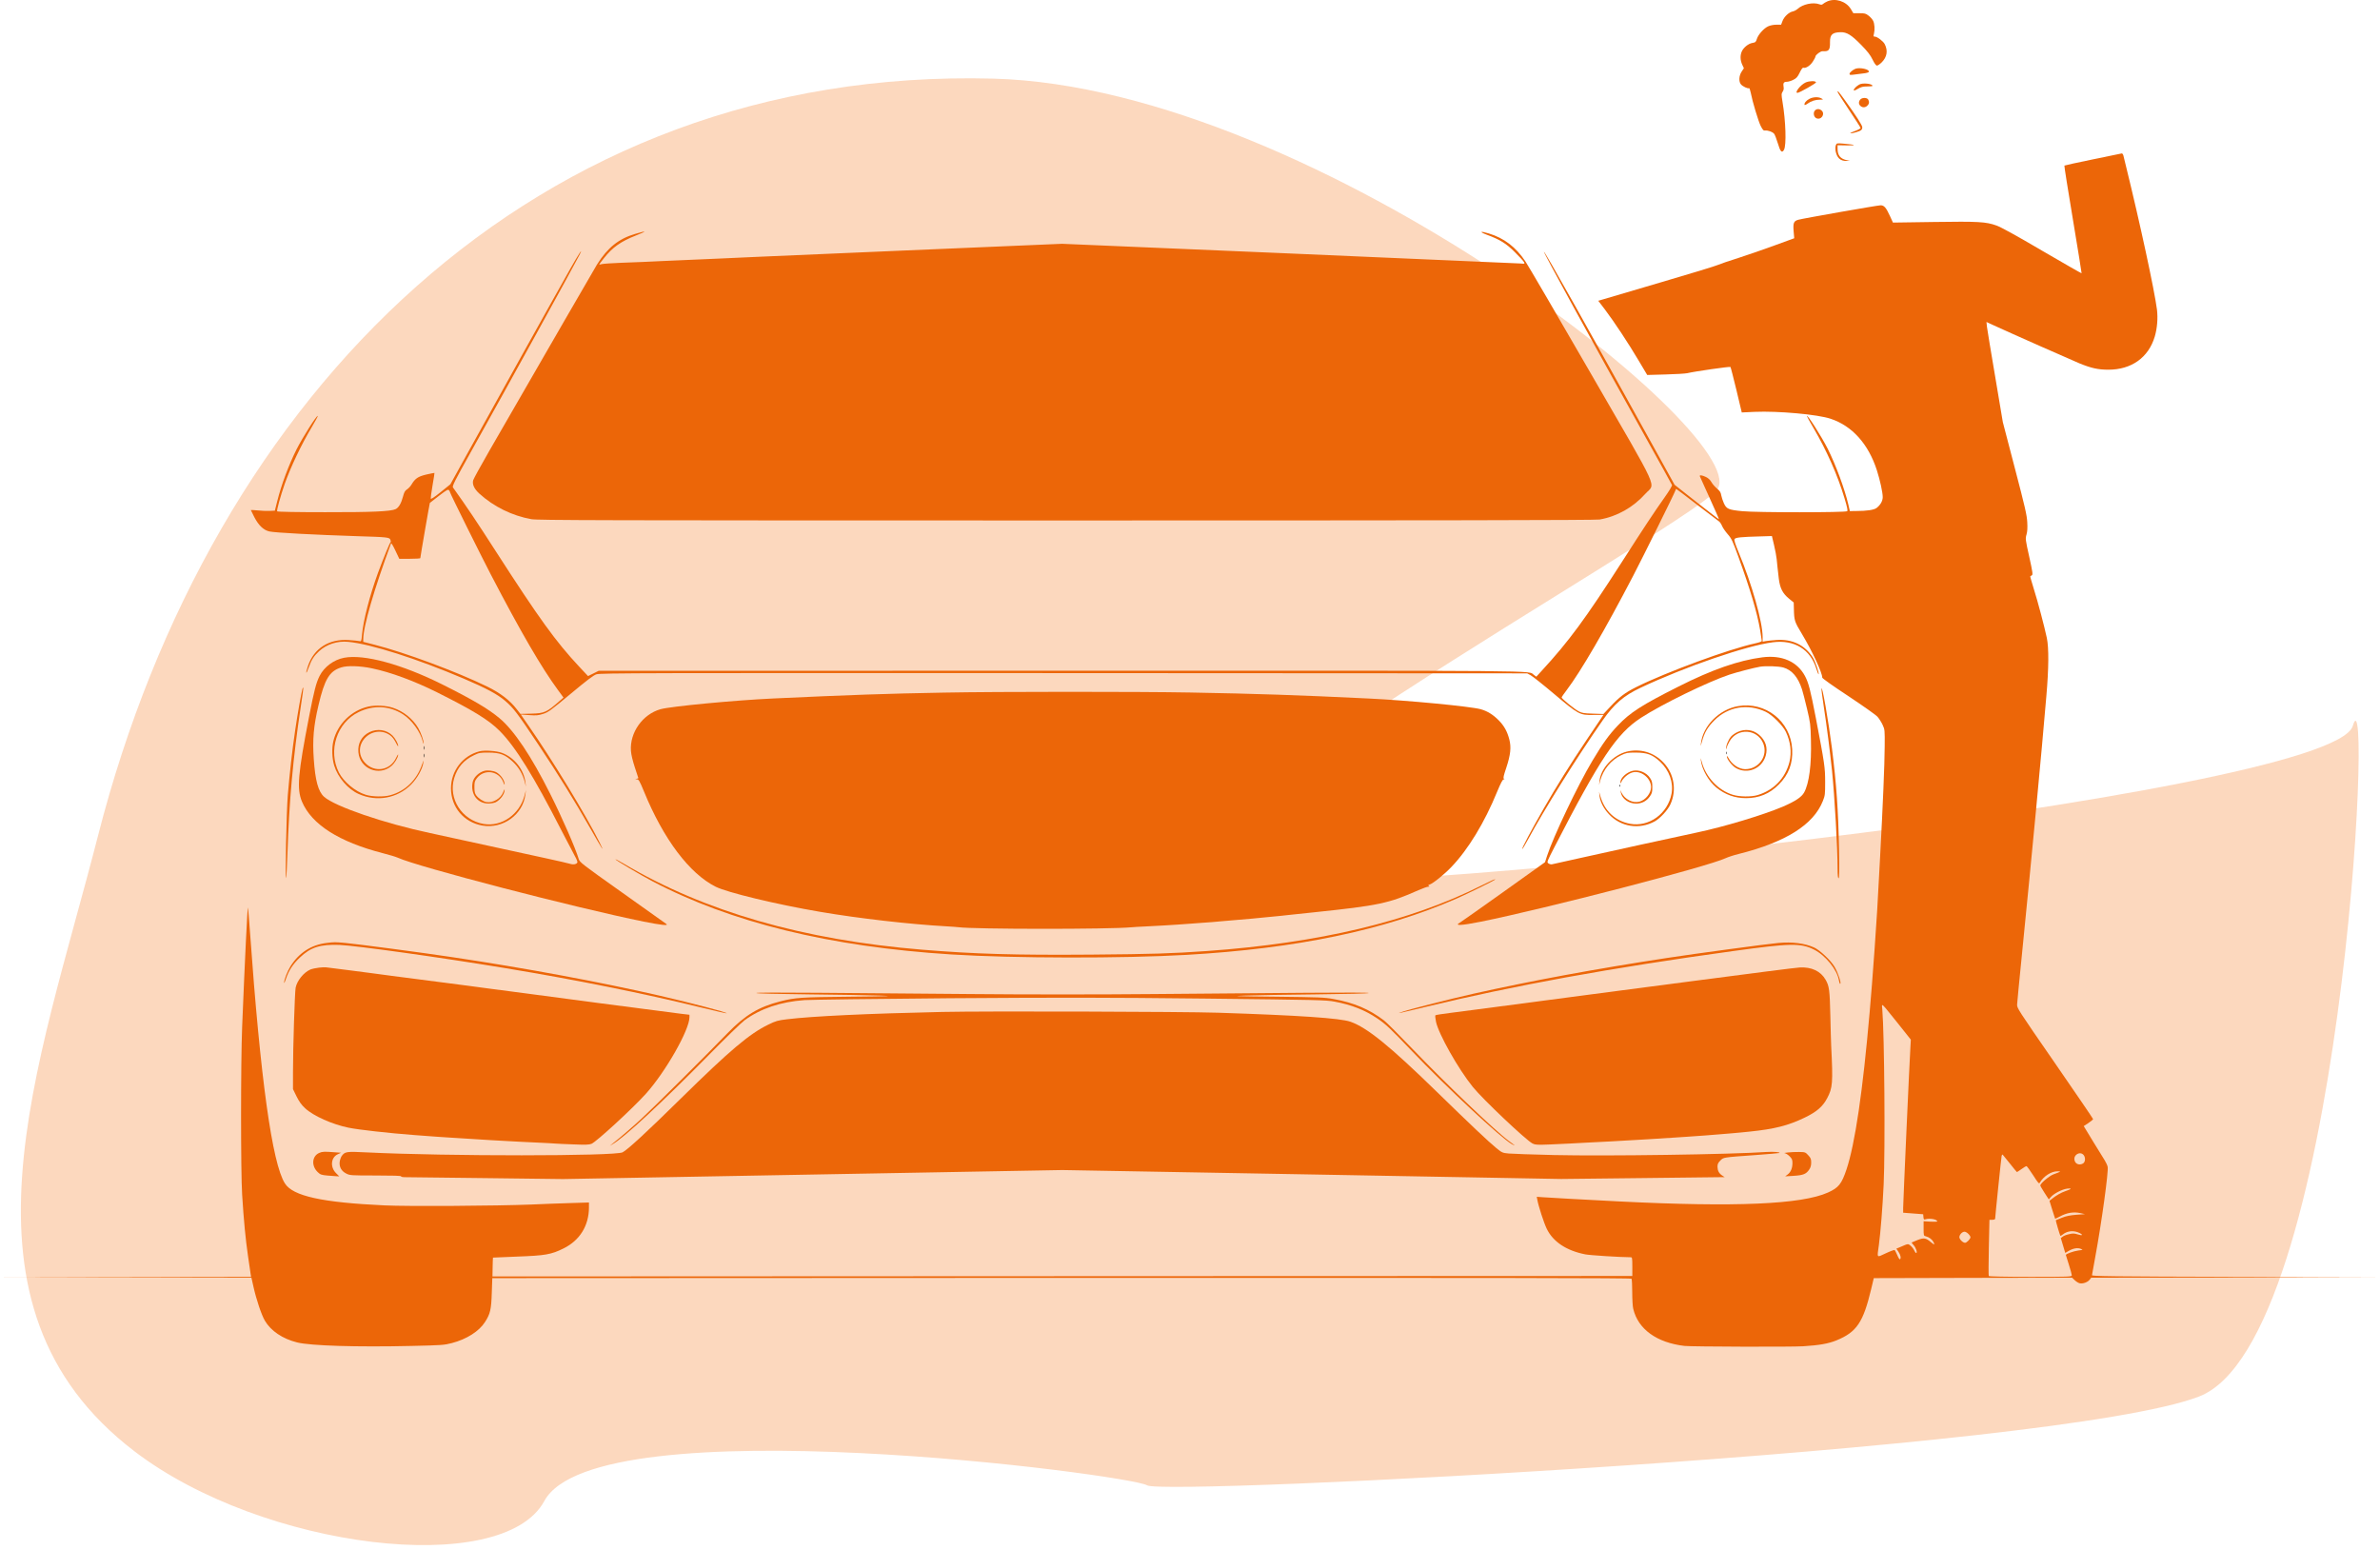<svg width="456" height="297" viewBox="0 0 456 297" fill="none" xmlns="http://www.w3.org/2000/svg">
<path d="M18.791 160.061C7.338 204.781 -10.905 250.055 25.791 278.061C50.339 296.796 96.291 302.361 104.291 287.561C114.291 269.061 216.791 282.561 219.791 284.561C222.791 286.561 393.791 278.061 421.291 267.561C448.791 257.062 454.791 125.562 450.791 139.062C446.791 152.561 251.791 173.561 230.791 168.561C209.791 163.561 319.791 103.062 328.791 94.061C337.791 85.061 252.537 16.697 190.291 15.062C102.617 12.757 40.553 75.099 18.791 160.061Z" fill="#FCD8BE"/>
<path d="M350.116 0.263C349.806 0.394 349.431 0.622 349.284 0.753C349.088 0.932 348.925 0.948 348.582 0.818C347.391 0.377 345.384 0.801 344.404 1.715C344.176 1.911 343.768 2.14 343.491 2.189C342.74 2.352 341.859 3.168 341.532 4L341.255 4.734H340.341C339.803 4.734 339.15 4.865 338.775 5.044C337.942 5.42 336.849 6.644 336.604 7.476C336.425 8.047 336.343 8.129 335.756 8.226C334.989 8.341 334.009 9.14 333.699 9.907C333.389 10.642 333.422 11.539 333.797 12.371L334.124 13.073L333.699 13.71C333.161 14.509 333.112 15.668 333.569 16.174C333.928 16.582 334.891 17.022 335.103 16.892C335.184 16.843 335.331 17.234 335.429 17.74C335.772 19.503 336.898 23.256 337.355 24.153C337.746 24.904 337.877 25.051 338.203 25.002C338.726 24.953 339.574 25.247 339.9 25.606C340.047 25.753 340.357 26.585 340.619 27.433C341.092 29.065 341.418 29.408 341.81 28.69C342.283 27.809 342.152 23.24 341.516 19.47C341.288 18.099 341.304 17.952 341.549 17.561C341.744 17.283 341.793 16.973 341.728 16.647C341.598 15.929 341.761 15.668 342.348 15.668C342.626 15.668 343.197 15.505 343.588 15.292C344.192 14.999 344.404 14.754 344.812 13.922C345.122 13.269 345.384 12.926 345.514 12.975C345.955 13.138 346.803 12.6 347.309 11.833C347.603 11.392 347.831 10.952 347.831 10.837C347.831 10.527 348.827 9.777 349.202 9.809C350.41 9.891 350.654 9.597 350.622 8.063C350.606 6.644 351.062 6.203 352.629 6.17C353.837 6.138 354.718 6.676 356.66 8.667C357.851 9.891 358.373 10.576 358.781 11.425C359.156 12.192 359.434 12.567 359.63 12.567C359.777 12.567 360.201 12.274 360.544 11.931C361.555 10.919 361.751 9.695 361.098 8.439C360.821 7.9 359.662 7.019 359.222 7.019C358.944 7.019 358.912 6.954 359.042 6.48C359.238 5.681 359.173 4.538 358.879 3.967C358.716 3.674 358.341 3.233 357.998 2.988C357.476 2.58 357.264 2.531 356.252 2.531H355.093L354.604 1.715C353.706 0.247 351.666 -0.406 350.116 0.263Z" fill="#EC6608"/>
<path d="M355.502 13.171C354.996 13.367 354.359 13.905 354.359 14.15C354.359 14.362 354.506 14.395 355.306 14.281C355.812 14.215 356.628 14.101 357.117 14.052C357.607 14.003 358.031 13.873 358.064 13.758C358.227 13.285 356.35 12.861 355.502 13.171Z" fill="#EC6608"/>
<path d="M345.954 15.798C344.959 16.255 343.768 17.789 344.388 17.789C344.747 17.789 348.011 15.945 347.945 15.766C347.847 15.456 346.656 15.488 345.954 15.798Z" fill="#EC6608"/>
<path d="M356.236 16.19C355.713 16.484 355.175 17.006 355.175 17.251C355.175 17.414 355.403 17.349 355.942 17.022C356.562 16.663 356.921 16.565 357.737 16.565C358.308 16.565 358.765 16.516 358.765 16.451C358.765 16.027 356.872 15.831 356.236 16.19Z" fill="#EC6608"/>
<path d="M352.074 17.61C352.074 17.708 353.07 19.258 354.277 21.069C355.485 22.881 356.48 24.431 356.48 24.512C356.48 24.643 355.974 24.904 354.865 25.312C354.147 25.59 354.62 25.622 355.517 25.361C356.594 25.051 356.807 24.872 356.807 24.382C356.807 24.007 355.648 22.195 353.429 19.127C352.237 17.495 352.074 17.316 352.074 17.61Z" fill="#EC6608"/>
<path d="M346.657 18.948C346.053 19.258 345.645 19.78 345.743 20.09C345.776 20.172 346.053 20.058 346.363 19.829C347.016 19.356 347.815 19.095 348.729 19.095C349.382 19.078 349.382 19.078 348.974 18.85C348.403 18.524 347.375 18.556 346.657 18.948Z" fill="#EC6608"/>
<path d="M356.431 19.062C356.072 19.454 356.088 19.96 356.447 20.286C356.855 20.661 357.394 20.629 357.786 20.237C358.145 19.878 358.194 19.552 357.949 19.078C357.72 18.67 356.79 18.654 356.431 19.062Z" fill="#EC6608"/>
<path d="M347.75 21.151C347.359 21.542 347.489 22.391 347.979 22.636C348.909 23.093 349.774 21.852 349.007 21.167C348.615 20.824 348.093 20.808 347.75 21.151Z" fill="#EC6608"/>
<path d="M351.732 27.841C351.65 28.086 351.634 28.543 351.683 28.87C351.928 30.224 352.597 30.86 353.739 30.828L354.441 30.811L353.87 30.697C352.629 30.436 352.074 29.783 352.074 28.527V27.825L353.902 27.858C355.893 27.89 355.501 27.711 353.168 27.515C351.911 27.417 351.895 27.417 351.732 27.841Z" fill="#EC6608"/>
<path d="M400.981 30.534C398.028 31.138 395.58 31.676 395.531 31.725C395.482 31.758 396.216 36.409 397.163 42.055C398.109 47.685 398.844 52.336 398.827 52.352C398.795 52.385 395.4 50.443 391.288 48.044C386.376 45.156 383.374 43.507 382.541 43.214C380.501 42.479 379.065 42.398 370.482 42.528L362.682 42.642L362.094 41.353C361.36 39.754 360.984 39.33 360.315 39.33C359.744 39.33 345.482 41.843 344.535 42.104C343.67 42.349 343.523 42.724 343.654 44.307L343.768 45.645L339.966 47.032C337.877 47.799 334.76 48.876 333.031 49.431C331.317 49.969 329.587 50.557 329.196 50.736C328.804 50.932 323.974 52.401 318.458 54.017C312.942 55.648 307.933 57.117 307.329 57.297L306.219 57.623L307.492 59.287C309.271 61.637 312.061 65.864 313.97 69.095L315.602 71.837L319.111 71.739C321.036 71.69 322.913 71.575 323.272 71.494C324.692 71.151 331.431 70.188 331.546 70.302C331.611 70.368 332.117 72.359 332.688 74.709L333.716 79.017L336.164 78.903C340.635 78.707 348.289 79.392 350.736 80.224C354.881 81.595 357.982 85.071 359.597 90.081C360.201 91.957 360.723 94.323 360.723 95.237C360.723 95.988 360.266 96.771 359.532 97.326C359.043 97.685 357.688 97.897 355.648 97.897L354.424 97.914L354.131 96.641C353.429 93.654 351.732 89.069 350.198 86.001C349.007 83.635 346.2 79.229 346.2 79.718C346.2 79.8 346.738 80.779 347.407 81.905C350.018 86.36 352.058 90.978 353.396 95.433C353.918 97.147 354.049 97.799 353.918 97.93C353.641 98.207 336.49 98.207 333.798 97.93C331.154 97.669 330.795 97.506 330.289 96.412C330.077 95.939 329.848 95.254 329.783 94.878C329.702 94.34 329.538 94.079 328.984 93.606C328.592 93.279 328.102 92.724 327.907 92.365C327.662 91.941 327.303 91.598 326.862 91.386C326.095 91.011 325.557 90.962 325.687 91.256C325.736 91.37 326.585 93.263 327.58 95.45C328.576 97.636 329.375 99.448 329.343 99.48C329.326 99.513 327.401 98.028 325.067 96.2L320.841 92.871L316.614 85.234C304.865 63.987 295.938 48.093 295.808 48.223C295.694 48.338 304.669 64.722 315.455 84.076C318.099 88.808 320.302 92.79 320.351 92.92C320.4 93.067 319.829 94.03 318.899 95.335C316.826 98.273 315.129 100.835 310.658 107.803C303.755 118.557 300.557 122.897 295.4 128.495L294.355 129.637L293.866 129.278C292.675 128.429 298.239 128.478 203.167 128.495L114.704 128.511L113.692 129.017L112.664 129.523L110.967 127.711C106.479 122.914 103.281 118.475 94.974 105.583C91.384 100.002 89.475 97.147 86.782 93.377C86.619 93.132 87.125 92.121 90.177 86.654C97.504 73.534 110.216 50.475 111.048 48.795C111.848 47.179 110.836 48.713 109.221 51.569C106.773 55.861 94.664 77.63 90.128 85.838L86.293 92.773L84.433 94.275C83.062 95.368 82.556 95.694 82.523 95.499C82.507 95.352 82.67 94.193 82.882 92.936C83.111 91.68 83.258 90.635 83.241 90.603C83.209 90.587 82.507 90.717 81.675 90.913C80.076 91.288 79.521 91.68 78.819 92.871C78.639 93.165 78.264 93.573 77.987 93.752C77.579 94.013 77.432 94.291 77.203 95.172C76.877 96.412 76.388 97.261 75.8 97.538C74.854 97.979 71.312 98.142 62.288 98.126C57.017 98.126 53.199 98.061 53.101 97.963C52.97 97.832 53.737 95.042 54.553 92.692C55.679 89.493 57.719 85.201 59.742 81.807C60.412 80.681 60.934 79.718 60.885 79.686C60.705 79.49 57.996 83.765 56.805 86.115C55.337 89.053 53.9 92.871 53.117 96.021L52.66 97.832L51.616 97.881C51.061 97.897 50.017 97.865 49.331 97.783C48.63 97.718 48.058 97.685 48.058 97.718C48.058 97.751 48.368 98.371 48.727 99.072C49.543 100.655 50.506 101.569 51.616 101.814C52.725 102.059 60.102 102.45 68.701 102.728C74.135 102.891 74.593 102.94 74.788 103.38C74.886 103.609 74.903 103.821 74.837 103.87C74.674 103.968 73.483 106.889 72.422 109.745C70.839 114.085 69.599 118.883 69.354 121.625C69.24 122.914 69.224 122.914 68.799 122.816C68.571 122.767 67.673 122.669 66.825 122.62C63.039 122.359 60.151 124.203 59.008 127.581C58.502 129.066 58.617 129.376 59.122 127.94C59.694 126.373 60.102 125.721 61.113 124.774C62.549 123.436 64.638 122.751 66.727 122.963C71.035 123.371 79.896 126.194 88.855 130.012C93.212 131.873 95.333 133.015 96.786 134.272C98.401 135.659 99.07 136.54 103.134 142.627C106.969 148.371 110.037 153.332 113.17 158.815C115.34 162.65 116.025 163.678 114.867 161.377C112.207 156.057 105.875 145.662 101.241 138.988L99.788 136.883L101.371 136.997C102.742 137.095 103.134 137.062 104.048 136.768C105.043 136.458 105.5 136.116 109.319 132.933C112.452 130.322 113.708 129.36 114.279 129.18C114.981 128.935 123.777 128.919 203.82 128.952L292.593 129.001L293.262 129.36C293.621 129.555 295.645 131.155 297.75 132.933C302.466 136.915 302.645 137.013 305.289 136.964L307.215 136.948L306.921 137.388C306.758 137.617 305.452 139.575 304 141.729C300.785 146.527 298.207 150.655 295.743 154.947C293.507 158.831 291.402 162.797 291.663 162.65C291.761 162.584 292.185 161.883 292.609 161.099C295.955 154.931 302.172 145.009 307.084 137.976C309.271 134.859 311.098 133.276 314.329 131.758C322.864 127.728 334.695 123.664 339.705 123.044C343.817 122.522 346.885 124.415 348.011 128.152C348.207 128.756 348.403 129.229 348.435 129.18C348.599 129.017 347.799 126.7 347.326 125.949C345.808 123.583 343.393 122.408 340.407 122.604C339.607 122.669 338.661 122.751 338.334 122.816L337.714 122.93V122.033C337.714 119.177 335.642 111.85 333.145 105.877C332.443 104.164 332.231 103.495 332.329 103.282C332.508 102.972 333.52 102.858 337.339 102.76L339.493 102.695L339.901 104.425C340.129 105.371 340.358 106.595 340.407 107.134C340.505 108.211 340.57 108.733 340.815 110.887C341.043 112.698 341.549 113.694 342.789 114.706L343.67 115.424L343.703 116.664C343.752 118.867 343.817 119.095 345.221 121.412C347.228 124.758 349.137 128.87 349.137 129.817C349.137 129.963 351.259 131.465 354.163 133.374C357.003 135.267 359.418 136.964 359.728 137.323C360.038 137.682 360.479 138.368 360.707 138.873C361.115 139.755 361.131 139.836 361.099 143.035C361.082 146.511 360.756 154.148 360.217 164.249C359.695 174.154 359.614 175.509 359.173 181.71C359.007 184.066 358.839 186.329 358.668 188.5C358.521 190.362 358.372 192.157 358.222 193.884C356.896 209.124 355.426 219.084 353.788 224.024C352.841 226.831 352.287 227.533 350.23 228.463C345.188 230.731 332.525 231.286 310.38 230.176C303.314 229.817 296.82 229.458 295.547 229.36L294.437 229.279L294.551 229.882C294.78 231.123 295.808 234.288 296.346 235.398C297.554 237.895 300.1 239.592 303.739 240.31C304.653 240.49 310.331 240.849 312.469 240.865C312.714 240.865 312.747 241.061 312.747 242.66V244.455L217.691 244.488C165.406 244.52 116.27 244.537 108.503 244.537H94.354L94.387 242.741C94.403 241.762 94.436 240.946 94.452 240.93C94.469 240.914 96.574 240.832 99.136 240.734C104.456 240.538 105.614 240.343 107.948 239.184C111.081 237.65 112.827 234.827 112.843 231.335V230.372L109.139 230.486C107.083 230.551 103.77 230.666 101.747 230.764C95.089 231.025 78.183 231.139 73.679 230.927C61.717 230.372 56.12 229.148 54.586 226.717C52.154 222.882 49.902 206.71 47.895 178.544C47.716 175.982 47.536 173.877 47.504 173.844C47.406 173.746 46.916 183.848 46.394 196.723C46.117 203.56 46.117 224.579 46.394 228.871C46.704 233.848 47.047 237.389 47.504 240.538C47.732 242.105 47.961 243.672 48.009 243.998L48.107 244.618L24.054 244.667L0 244.7L24.086 244.749L48.173 244.781L48.548 246.446C49.103 248.959 50.098 251.913 50.751 253.022C51.91 254.98 54.129 256.482 56.936 257.183C59.481 257.82 68.424 258.097 78.819 257.853C84.694 257.722 85.102 257.689 86.603 257.298C89.41 256.563 91.792 255.046 92.918 253.283C93.93 251.717 94.126 250.868 94.224 247.719L94.322 244.863L203.395 244.814C287.893 244.798 312.502 244.83 312.6 244.977C312.665 245.091 312.73 246.25 312.73 247.572C312.73 248.894 312.812 250.33 312.926 250.754C313.856 254.654 317.43 257.232 322.766 257.853C324.137 257.999 343.181 258.065 345.465 257.918C348.582 257.722 350.328 257.412 351.846 256.792C355.73 255.209 356.986 253.349 358.504 246.984L359.01 244.863L378.021 244.814L397.016 244.781L397.506 245.255C397.783 245.516 398.207 245.793 398.452 245.842C399.039 245.989 399.97 245.663 400.361 245.173L400.671 244.781L428.299 244.749L455.943 244.7L428.364 244.618C403.968 244.553 400.786 244.504 400.818 244.292C400.835 244.161 401.112 242.644 401.422 240.946C402.662 234.223 404.017 224.399 403.821 223.534C403.756 223.224 403.494 222.686 403.266 222.311C403.021 221.935 402.026 220.303 401.03 218.688L399.235 215.734L400.133 215.147C400.622 214.82 401.03 214.478 401.03 214.396C401.03 214.314 397.75 209.5 393.736 203.691C386.523 193.263 386.425 193.117 386.474 192.399C386.49 191.991 386.915 187.666 387.404 182.771C389.281 164.069 391.174 144.095 392.071 133.407C392.545 127.956 392.561 124.121 392.169 122.228C391.68 119.944 390.472 115.358 389.673 112.829C389.265 111.507 388.955 110.43 388.987 110.397C389.02 110.381 389.15 110.299 389.297 110.218C389.509 110.087 389.46 109.663 388.791 106.644C388.057 103.348 388.041 103.185 388.269 102.418C388.432 101.863 388.481 101.145 388.416 100.051C388.351 98.713 388.008 97.212 386.034 89.673L383.733 80.861L382.28 72.212C381.464 67.447 380.763 63.139 380.697 62.633L380.599 61.686L381.872 62.274C385.348 63.873 396.902 68.981 398.468 69.633C400.688 70.531 401.977 70.825 403.968 70.825C408.39 70.825 411.654 68.491 412.845 64.477C413.318 62.894 413.465 60.952 413.269 59.32C412.796 55.632 410.006 42.691 407.329 31.823C407.117 30.975 406.889 30.077 406.84 29.816C406.775 29.571 406.644 29.392 406.53 29.392C406.432 29.408 403.919 29.914 400.981 30.534ZM86.244 94.356C86.244 94.536 92.217 106.579 94.044 110.071C99.772 121.07 103.77 127.94 106.92 132.215L107.964 133.635L107.426 134.108C104.717 136.491 104.374 136.654 101.747 136.719L99.707 136.768L98.989 135.854C97.683 134.157 95.856 132.754 93.343 131.53C87.566 128.707 77.497 124.97 71.769 123.518L69.599 122.963V122.473C69.599 120.009 71.671 112.878 74.919 104.115C74.968 103.968 75.294 104.506 75.751 105.469L76.502 107.052H78.525C79.619 107.052 80.532 107.003 80.532 106.922C80.532 106.677 82.311 96.396 82.36 96.347C82.393 96.314 83.192 95.711 84.123 94.976C85.656 93.801 85.852 93.703 86.048 93.948C86.146 94.095 86.244 94.275 86.244 94.356ZM325.149 96.69C327.303 98.338 329.212 99.79 329.375 99.904C329.538 100.019 329.799 100.41 329.946 100.769C330.093 101.128 330.583 101.83 331.023 102.336C331.758 103.168 331.954 103.609 333.047 106.595C335.38 113.025 336.637 117.284 337.224 120.646C337.404 121.723 337.551 122.685 337.551 122.783C337.551 122.914 337.029 123.093 336.278 123.256C331.301 124.334 319.356 128.723 313.497 131.628C311.343 132.705 310.266 133.521 308.536 135.381L307.215 136.785L305.207 136.719C303.494 136.67 303.086 136.605 302.466 136.279C301.666 135.854 299.202 133.847 299.202 133.619C299.202 133.537 299.626 132.917 300.165 132.215C302.874 128.642 307.492 120.711 312.91 110.316C314.77 106.742 320.824 94.536 320.971 94.03C321.036 93.834 321.118 93.671 321.167 93.671C321.2 93.671 322.995 95.025 325.149 96.69ZM363.579 195.989L366.108 199.171L366.027 200.639C365.864 203.104 364.64 230.356 364.64 231.384V232.33L366.565 232.477L368.475 232.624L368.524 233.162C368.573 233.636 368.622 233.685 368.932 233.587C369.699 233.326 371.167 233.603 371.167 233.995C371.167 234.06 370.58 234.093 369.862 234.044L368.556 233.962V235.365C368.556 236.72 368.573 236.753 368.981 236.85C369.617 237.014 370.172 237.438 370.449 237.944C370.743 238.531 370.629 238.531 369.96 237.976C368.997 237.161 368.622 237.095 367.43 237.552C366.843 237.781 366.321 237.993 366.288 238.025C366.239 238.058 366.402 238.303 366.647 238.548C367.088 239.021 367.43 240.049 367.12 240.049C367.039 240.049 366.875 239.82 366.761 239.559C366.647 239.282 366.337 238.89 366.076 238.662C365.57 238.238 365.619 238.238 364.118 238.89L363.334 239.217L363.742 239.82C364.15 240.424 364.281 241.093 364.02 241.257C363.938 241.305 363.71 240.946 363.514 240.457C363.302 239.967 363.073 239.527 363.008 239.478C362.926 239.429 362.159 239.706 361.294 240.114C359.499 240.946 359.63 241.11 359.989 238.499C360.315 236.018 360.691 231.367 360.903 226.912C361.213 220.189 361.05 198.224 360.642 193.378C360.603 192.941 360.548 192.626 360.62 192.561C360.76 192.433 361.388 193.258 363.579 195.989ZM399.007 221.087C399.611 221.478 399.643 222.604 399.072 222.914C398.256 223.355 397.44 222.882 397.44 222.001C397.44 221.217 398.387 220.662 399.007 221.087ZM385.12 222.947C385.805 223.828 386.409 224.546 386.441 224.546C386.474 224.546 386.866 224.285 387.306 223.975C387.731 223.665 388.171 223.404 388.269 223.404C388.351 223.404 388.922 224.187 389.542 225.15C390.505 226.651 390.668 226.847 390.815 226.586C391.549 225.33 393.018 224.383 394.209 224.399C394.976 224.399 394.927 224.432 393.458 224.971C392.675 225.248 390.913 226.717 390.913 227.108C390.913 227.206 391.288 227.843 391.729 228.528L392.545 229.785L392.953 229.311C393.491 228.675 395.123 227.826 396.086 227.712C397.065 227.581 396.885 227.826 395.71 228.202C394.927 228.463 393.915 229.034 393.067 229.736L392.675 230.046L393.197 231.743C393.491 232.673 393.736 233.456 393.752 233.473C393.785 233.505 394.209 233.293 394.715 233.032C395.972 232.347 397.293 232.118 398.534 232.395L399.48 232.608L397.832 232.722C396.624 232.82 395.874 232.967 395.058 233.293C394.438 233.538 393.915 233.75 393.883 233.766C393.834 233.815 394.666 236.655 394.764 236.769C394.78 236.802 395.009 236.671 395.254 236.475C396.151 235.773 397.375 235.676 398.468 236.23C399.186 236.606 398.974 236.769 398.109 236.491C397.424 236.279 397.163 236.263 396.428 236.443C395.955 236.54 395.4 236.753 395.205 236.916L394.846 237.193L395.27 238.613L395.694 240.033L396.363 239.641C397.244 239.135 398.06 239.005 398.664 239.249C399.154 239.445 399.137 239.445 398.158 239.576C397.359 239.674 395.792 240.228 395.808 240.424C395.808 240.441 396.069 241.257 396.38 242.252C396.69 243.231 396.951 244.178 396.951 244.324C396.951 244.602 396.461 244.618 389.052 244.618C384.206 244.618 381.105 244.553 381.04 244.455C380.991 244.373 380.991 241.909 381.056 238.988L381.171 233.685H381.725C382.052 233.685 382.264 233.603 382.264 233.473C382.264 233.081 383.423 221.854 383.504 221.462C383.553 221.25 383.651 221.136 383.716 221.217C383.782 221.299 384.418 222.082 385.12 222.947ZM377.124 236.377C377.352 236.589 377.532 236.883 377.532 237.03C377.532 237.356 376.814 238.091 376.503 238.091C376.079 238.091 375.41 237.422 375.41 237.014C375.41 236.54 375.949 235.969 376.389 235.969C376.585 235.969 376.911 236.149 377.124 236.377Z" fill="#EC6608"/>
<path d="M121.688 44.813C118.539 45.743 116.45 47.407 114.394 50.655C113.888 51.487 104.733 67.316 93.767 86.344C92.135 89.183 90.732 91.729 90.666 91.99C90.438 92.757 90.846 93.654 91.825 94.552C94.583 97.065 98.14 98.811 101.812 99.464C103.101 99.676 113.839 99.709 204.375 99.709C274.349 99.709 305.811 99.66 306.48 99.529C309.842 98.942 312.926 97.195 315.276 94.568C317.185 92.447 318.311 94.944 304.848 71.641C298.5 60.642 292.838 50.949 292.267 50.084C290.423 47.326 288.187 45.612 285.217 44.715C283.602 44.225 283.34 44.389 284.842 44.96C287.404 45.906 288.579 46.64 290.243 48.305C291.108 49.154 291.891 50.018 291.989 50.214C292.169 50.557 292.153 50.557 291.239 50.475C290.733 50.443 270.775 49.578 246.901 48.55L203.493 46.706L173.549 47.979C143.278 49.284 140.471 49.398 137.974 49.529C137.207 49.578 135.526 49.643 134.221 49.692C132.915 49.741 131.235 49.823 130.468 49.855C129.701 49.888 128.02 49.969 126.714 50.018C125.409 50.067 123.842 50.149 123.206 50.182C122.586 50.214 120.676 50.296 118.963 50.345C117.266 50.41 115.618 50.524 115.34 50.59C115.046 50.671 114.802 50.704 114.802 50.671C114.802 50.639 115.226 50.067 115.748 49.415C117.364 47.375 118.963 46.249 121.819 45.123C124.054 44.242 124.005 44.127 121.688 44.813Z" fill="#EC6608"/>
<path d="M65.927 126.014C63.953 126.39 62.109 127.76 61.227 129.507C60.575 130.812 60.199 132.248 59.237 137.193C57.066 148.371 56.838 151.145 57.866 153.593C59.71 157.95 64.964 161.295 73.336 163.449C74.56 163.759 75.849 164.151 76.208 164.314C79.978 166.06 110.363 173.942 123.369 176.569C126.73 177.239 128.183 177.385 127.661 177.01C127.514 176.896 123.728 174.203 119.24 171.021C111.505 165.538 111.065 165.195 110.885 164.575C110.232 162.421 107.736 156.71 105.435 152.124C101.779 144.83 98.499 139.934 95.692 137.584C93.538 135.789 90.65 134.076 84.743 131.122C76.991 127.255 69.746 125.28 65.927 126.014ZM71.263 128.038C74.853 128.789 79.325 130.437 83.715 132.623C90.699 136.116 93.636 137.927 95.709 139.999C98.76 143.051 102.252 148.697 107.621 159.19C108.731 161.344 109.873 163.531 110.167 164.053C110.461 164.559 110.673 165.097 110.624 165.228C110.477 165.571 109.857 165.701 109.221 165.489C108.927 165.391 106.854 164.918 104.602 164.428C98.662 163.123 84.302 160.006 82.409 159.598C73.597 157.738 64.148 154.49 62.092 152.646C60.966 151.635 60.395 149.513 60.118 145.401C59.857 141.68 60.085 139.086 61.015 135.136C62.19 130.11 63.12 128.56 65.389 127.858C66.564 127.483 69.011 127.565 71.263 128.038Z" fill="#EC6608"/>
<path d="M70.578 135.365C67.315 136.099 64.655 138.727 63.871 141.974C63.545 143.312 63.61 145.319 64.035 146.674C64.72 148.926 66.662 151.194 68.718 152.108C72.178 153.658 76.11 152.956 78.754 150.313C79.913 149.154 80.941 147.327 81.104 146.135C81.186 145.548 81.169 145.564 80.892 146.38C79.864 149.432 77.644 151.586 74.74 152.353C73.499 152.695 71.296 152.646 70.056 152.255C68.065 151.635 65.862 149.807 64.932 147.996C62.811 143.785 64.524 138.465 68.702 136.426C71.541 135.039 74.593 135.185 77.187 136.834C78.885 137.911 80.565 140.228 81.006 142.072C81.088 142.431 81.153 142.561 81.169 142.366C81.186 141.892 80.631 140.326 80.125 139.461C79.097 137.715 77.318 136.279 75.327 135.61C73.973 135.153 71.949 135.055 70.578 135.365Z" fill="#EC6608"/>
<path d="M70.758 140.277C69.273 141.027 68.506 142.431 68.669 144.128C68.947 147.277 72.618 148.779 75.001 146.739C75.637 146.184 76.274 145.123 76.29 144.585C76.29 144.454 76.11 144.715 75.898 145.172C74.756 147.636 71.721 148.11 69.893 146.086C68.571 144.618 68.669 142.578 70.105 141.207C71.525 139.869 73.663 139.836 75.05 141.125C75.311 141.37 75.686 141.925 75.898 142.382C76.11 142.822 76.29 143.067 76.29 142.904C76.29 142.48 75.735 141.468 75.213 140.93C74.07 139.787 72.275 139.526 70.758 140.277Z" fill="#EC6608"/>
<path d="M81.218 143.279C81.218 143.59 81.25 143.72 81.299 143.557C81.332 143.41 81.332 143.149 81.299 142.986C81.25 142.839 81.218 142.969 81.218 143.279Z" fill="black"/>
<path d="M91.89 143.932C88.659 144.748 86.407 147.669 86.407 151.031C86.407 154.637 88.871 157.542 92.429 158.162C96.378 158.831 100.213 156.057 100.67 152.173L100.768 151.357L100.523 152.32C99.576 156.008 96.133 158.439 92.657 157.852C88.496 157.134 85.836 152.989 87.027 149.056C87.647 147.016 88.839 145.629 90.813 144.683C91.792 144.21 92.004 144.177 93.587 144.177C95.807 144.193 96.77 144.552 98.222 145.907C99.364 146.967 100.148 148.273 100.523 149.742L100.768 150.704L100.67 149.888C100.376 147.441 98.565 145.14 96.198 144.242C95.17 143.851 92.902 143.687 91.89 143.932Z" fill="#EC6608"/>
<path d="M81.218 144.748C81.218 145.058 81.25 145.189 81.299 145.026C81.332 144.879 81.332 144.618 81.299 144.454C81.25 144.308 81.218 144.438 81.218 144.748Z" fill="black"/>
<path d="M92.853 147.669C91.743 147.947 90.732 148.926 90.552 149.889C90.128 152.14 91.466 153.936 93.571 153.936C94.077 153.936 94.697 153.821 94.974 153.691C95.905 153.201 96.704 152.092 96.688 151.308C96.672 151.161 96.574 151.325 96.443 151.684C96.002 152.956 94.436 153.887 93.179 153.658C92.527 153.528 91.694 152.973 91.237 152.369C90.976 152.01 90.895 151.667 90.895 150.802C90.895 149.84 90.96 149.627 91.352 149.105C92.771 147.229 95.66 147.686 96.443 149.889C96.574 150.248 96.672 150.411 96.688 150.264C96.704 149.513 95.905 148.371 95.056 147.93C94.501 147.653 93.441 147.522 92.853 147.669Z" fill="#EC6608"/>
<path d="M337.633 125.933C333.08 126.52 327.988 128.299 321.559 131.546C314.591 135.055 312.339 136.491 309.989 138.971C308.275 140.766 307.1 142.398 305.11 145.727C302.352 150.313 297.57 160.365 296.412 163.972L296.02 165.179L288.138 170.809C283.797 173.91 280.028 176.553 279.767 176.716C278.543 177.402 279.816 177.353 283.765 176.57C296.216 174.056 327.123 166.044 330.616 164.412C331.072 164.2 332.198 163.825 333.145 163.596C342.136 161.344 347.456 157.999 349.251 153.462C349.676 152.402 349.692 152.173 349.692 149.807C349.692 147.033 349.594 146.347 347.913 137.568C346.869 132.167 346.526 130.828 345.825 129.507C344.34 126.732 341.402 125.443 337.633 125.933ZM341.663 127.875C343.328 128.348 344.503 129.719 345.27 132.101C345.417 132.542 345.841 134.206 346.216 135.773C346.853 138.466 346.902 138.808 346.967 141.762C347.097 146.462 346.624 150.084 345.661 151.83C345.172 152.712 343.964 153.511 341.582 154.539C337.812 156.139 330.354 158.391 325.002 159.517C318.817 160.838 309.662 162.846 302.466 164.445C299.822 165.032 297.505 165.554 297.326 165.587C297.146 165.62 296.852 165.538 296.673 165.408C296.346 165.179 296.379 165.098 297.799 162.34C306.578 145.287 309.76 140.522 314.427 137.503C318.393 134.924 327.238 130.616 331.35 129.246C332.721 128.789 336.131 127.907 337.225 127.728C338.318 127.548 340.766 127.63 341.663 127.875Z" fill="#EC6608"/>
<path d="M332.982 135.283C329.408 135.92 326.308 139.02 325.9 142.382C325.802 143.1 325.835 143.051 326.112 142.007C326.569 140.326 327.189 139.298 328.429 138.041C331.089 135.365 334.875 134.728 338.335 136.377C339.575 136.98 341.566 138.971 342.169 140.211C343.067 142.088 343.312 144.161 342.855 145.972C342.055 149.105 339.852 151.39 336.752 152.32C335.495 152.695 333.276 152.663 331.97 152.255C329.18 151.39 326.797 148.844 326.047 145.923C325.835 145.14 325.818 145.107 325.883 145.678C326.096 147.441 327.368 149.66 328.837 150.868C330.534 152.238 332.378 152.907 334.532 152.907C337.029 152.907 339.053 152.075 340.815 150.296C342.708 148.403 343.524 146.249 343.377 143.524C343.083 138.188 338.253 134.353 332.982 135.283Z" fill="#EC6608"/>
<path d="M332.9 140.244C332.443 140.456 331.872 140.848 331.644 141.125C331.122 141.746 330.632 142.969 330.746 143.377C330.795 143.606 330.828 143.573 330.844 143.28C330.844 143.051 331.105 142.464 331.399 141.974C332.933 139.412 336.67 139.64 337.812 142.382C338.808 144.781 336.996 147.375 334.353 147.359C333.145 147.343 331.791 146.429 331.138 145.156C330.991 144.879 330.877 144.781 330.86 144.928C330.86 145.434 331.823 146.674 332.558 147.114C334.777 148.42 337.584 147.278 338.302 144.781C338.742 143.28 338.285 141.827 337.029 140.766C335.87 139.771 334.32 139.575 332.9 140.244Z" fill="#EC6608"/>
<path d="M311.685 143.997C309.107 144.634 306.708 147.196 306.463 149.578L306.382 150.378L306.594 149.562C307.165 147.441 308.666 145.613 310.576 144.699C311.604 144.21 311.8 144.177 313.399 144.177C315.618 144.193 316.581 144.552 318.066 145.923C319.812 147.555 320.661 149.905 320.269 152.026C319.551 155.877 315.961 158.488 312.305 157.819C309.499 157.297 307.426 155.372 306.627 152.532L306.382 151.684L306.463 152.467C306.578 153.577 307.247 154.898 308.258 155.975C310.527 158.423 314.052 158.978 317.038 157.362C318.066 156.791 319.551 155.192 320.041 154.099C321.281 151.39 320.759 148.224 318.702 146.07C316.858 144.128 314.264 143.361 311.685 143.997Z" fill="#EC6608"/>
<path d="M330.729 144.259C330.729 144.487 330.762 144.569 330.811 144.454C330.844 144.356 330.844 144.161 330.811 144.046C330.762 143.948 330.729 144.03 330.729 144.259Z" fill="black"/>
<path d="M312.828 147.669C311.62 147.963 310.445 149.056 310.462 149.888C310.478 150.133 310.527 150.101 310.69 149.725C310.984 149.056 311.947 148.224 312.73 147.995C314.362 147.506 316.336 149.04 316.336 150.802C316.336 151.961 315.292 153.266 314.133 153.576C312.86 153.935 311.294 153.152 310.674 151.847L310.445 151.357L310.543 151.847C310.804 153.054 312.045 153.952 313.481 153.952C314.558 153.952 315.471 153.479 316.092 152.597C316.516 151.994 316.581 151.765 316.581 150.802C316.581 149.872 316.516 149.595 316.124 149.024C315.455 147.995 313.986 147.392 312.828 147.669Z" fill="#EC6608"/>
<path d="M310.316 150.558C310.316 150.737 310.365 150.786 310.414 150.655C310.463 150.541 310.446 150.394 310.397 150.345C310.348 150.28 310.299 150.378 310.316 150.558Z" fill="black"/>
<path d="M57.948 131.971C57.736 132.721 57.001 136.817 56.561 139.853C55.973 143.834 55.5 148.11 55.141 152.336C54.88 155.518 54.619 168.41 54.815 168.214C54.88 168.165 54.994 166.028 55.076 163.482C55.402 153.364 56.153 145.156 57.605 135.544C57.931 133.488 58.144 131.775 58.111 131.742C58.078 131.693 57.997 131.807 57.948 131.971Z" fill="#EC6608"/>
<path d="M348.99 131.987C348.974 132.199 349.186 133.766 349.447 135.495C349.986 138.971 350.638 144.063 351.014 147.685C351.52 152.76 352.074 162.421 352.074 166.484C352.074 167.708 352.14 168.247 352.27 168.247C352.401 168.247 352.433 166.827 352.352 162.65C352.205 155.225 351.862 150.296 350.997 143.361C350.345 138.221 349.055 130.828 348.99 131.987Z" fill="#EC6608"/>
<path d="M180.891 132.689C169.876 132.884 162.892 133.129 148.091 133.815C140.764 134.157 128.525 135.316 126.55 135.871C123.124 136.834 120.627 140.358 120.888 143.867C120.937 144.601 121.231 145.776 121.639 147.033C122.014 148.126 122.308 149.056 122.308 149.072C122.308 149.105 122.144 149.17 121.949 149.203C121.606 149.268 121.622 149.268 121.998 149.301C122.389 149.317 122.503 149.513 123.385 151.635C127.122 160.773 132.099 167.366 137.125 169.879C139.328 170.988 148.809 173.273 157.066 174.676C164.475 175.949 174.511 177.092 181.381 177.467C182.328 177.516 183.323 177.597 183.584 177.63C186.554 178.038 212.484 178.054 216.792 177.646C217.103 177.614 218.359 177.532 219.567 177.483C220.774 177.418 222.292 177.336 222.912 177.304C223.548 177.255 224.723 177.189 225.523 177.141C226.339 177.092 227.367 177.01 227.808 176.977C228.264 176.945 229.244 176.863 230.011 176.814C231.545 176.716 232.964 176.602 234.09 176.488C234.498 176.439 235.787 176.341 236.946 176.243C238.121 176.145 239.394 176.047 239.802 175.998C240.21 175.949 241.711 175.802 243.147 175.672C244.583 175.541 246.378 175.362 247.145 175.264C247.912 175.182 250.001 174.954 251.796 174.774C264.117 173.485 266.075 173.077 271.754 170.548C272.586 170.189 273.418 169.879 273.63 169.879C273.891 169.879 273.924 169.83 273.761 169.732C273.581 169.618 273.614 169.569 273.891 169.471C274.544 169.275 276.747 167.496 278.069 166.109C281.316 162.715 284.417 157.623 286.865 151.635C287.534 150.019 287.909 149.317 288.089 149.317C288.284 149.317 288.301 149.285 288.138 149.187C287.974 149.072 288.089 148.599 288.611 147.049C289.41 144.617 289.574 143.181 289.182 141.664C288.79 140.146 288.203 139.069 287.158 138.008C286.081 136.915 284.988 136.23 283.699 135.871C281.724 135.332 269.746 134.174 262.158 133.815C248.581 133.162 240.846 132.901 228.052 132.672C218.163 132.493 191.091 132.493 180.891 132.689Z" fill="#EC6608"/>
<path d="M117.902 164.624C117.902 164.771 122.667 167.594 124.919 168.785C139.949 176.716 158.976 181.383 182.279 182.852C194.257 183.603 215.031 183.635 227.319 182.934C248.468 181.71 265.129 178.234 279.049 172.163C281.187 171.217 286.474 168.622 286.474 168.492C286.474 168.361 285.805 168.671 283.765 169.683C270.074 176.537 252.743 180.665 231.235 182.199C224.381 182.673 220.889 182.787 209.123 182.885C194.371 182.999 186.751 182.77 176.649 181.938C153.836 180.062 135.021 174.627 119.583 165.505C118.653 164.951 117.902 164.559 117.902 164.624Z" fill="#EC6608"/>
<path d="M62.582 180.649C59.644 181.008 57.327 182.493 55.663 185.104C55.091 186.002 54.406 187.731 54.439 188.27C54.439 188.433 54.602 188.09 54.798 187.503C55.32 185.936 56.136 184.68 57.458 183.44C59.53 181.465 61.341 180.894 65.029 181.024C68.228 181.155 84.22 183.391 96.851 185.479C110.477 187.731 123.287 190.31 134.204 192.986C136.929 193.655 139.198 194.161 139.23 194.128C139.393 193.965 132.719 192.219 126.469 190.767C115.209 188.172 100.571 185.447 86.57 183.358C81.054 182.526 68.375 180.845 66.172 180.649C64.116 180.47 64.116 180.47 62.582 180.649Z" fill="#EC6608"/>
<path d="M340.733 180.649C338.514 180.845 324.888 182.689 319.437 183.521C305.811 185.594 293.23 187.927 282.312 190.375C278.021 191.338 270.4 193.263 268.85 193.786C267.267 194.308 267.707 194.21 272.929 192.953C290.113 188.792 308.602 185.43 332.084 182.199C343.067 180.682 345.009 180.649 347.554 181.922C349.757 183.015 352.026 185.822 352.336 187.862C352.401 188.205 352.499 188.482 352.564 188.482C352.874 188.482 352.156 186.312 351.487 185.202C350.769 183.994 348.68 182.02 347.603 181.53C345.808 180.714 343.442 180.404 340.733 180.649Z" fill="#EC6608"/>
<path d="M61.113 185.381C60.526 185.447 59.791 185.61 59.465 185.74C58.192 186.295 56.919 187.862 56.642 189.216C56.478 190.098 56.136 200.639 56.136 205.388V208.652L56.821 210.055C57.343 211.083 57.768 211.687 58.469 212.324C60.036 213.792 63.708 215.424 66.792 216.044C68.685 216.436 74.576 217.089 79.308 217.448C81.201 217.578 83.176 217.725 83.714 217.774C84.253 217.807 85.362 217.888 86.162 217.937C86.978 217.986 88.153 218.068 88.773 218.1C89.409 218.149 90.584 218.215 91.384 218.264C92.2 218.312 93.375 218.378 93.995 218.427C94.631 218.476 95.953 218.541 96.932 218.59C97.928 218.639 99.282 218.72 99.951 218.753C100.62 218.786 102.171 218.867 103.378 218.916C104.586 218.965 105.908 219.047 106.316 219.079C106.723 219.112 108.339 219.194 109.906 219.243C112.239 219.341 112.876 219.308 113.333 219.128C114.312 218.704 121.117 212.454 123.728 209.566C127.497 205.388 132.099 197.31 132.099 194.879V194.406L130.434 194.21C129.504 194.096 126.29 193.688 123.287 193.28C120.284 192.888 116.384 192.366 114.638 192.154C112.892 191.925 110.395 191.583 109.09 191.419C106.56 191.077 102.105 190.489 97.993 189.951C96.606 189.771 94.909 189.559 94.24 189.461C93.571 189.363 91.041 189.037 88.61 188.71C79.733 187.552 77.937 187.323 74.902 186.932C73.205 186.703 71.54 186.491 71.231 186.442C70.92 186.41 69.223 186.181 67.477 185.953C65.731 185.724 63.936 185.496 63.479 185.447C63.038 185.398 62.549 185.333 62.418 185.316C62.288 185.284 61.7 185.316 61.113 185.381Z" fill="#EC6608"/>
<path d="M344.813 185.349C344.095 185.381 336.066 186.41 324.007 187.992C319.095 188.629 317.544 188.841 315.276 189.135C314.02 189.314 311.784 189.608 310.299 189.787C308.814 189.983 306.252 190.326 304.587 190.538C302.923 190.767 301.307 190.979 300.997 191.011C298.974 191.272 284.989 193.116 283.047 193.378C281.741 193.557 279.44 193.851 277.906 194.047C276.389 194.242 275.083 194.438 275.018 194.504C274.953 194.553 275.002 195.124 275.132 195.744C275.622 198.094 279.391 204.784 282.182 208.228C284.108 210.61 292.348 218.41 293.638 219.079C294.143 219.324 294.519 219.357 296.901 219.259C298.386 219.194 300.132 219.112 300.753 219.079C301.389 219.047 302.743 218.965 303.771 218.916C306.807 218.769 309.973 218.606 312.828 218.427C313.546 218.394 314.835 218.312 315.684 218.263C317.593 218.149 319.535 218.035 320.824 217.937C321.363 217.904 322.473 217.823 323.272 217.774C324.986 217.66 328.625 217.399 329.8 217.284C330.257 217.252 331.138 217.17 331.758 217.121C332.394 217.072 333.194 216.991 333.553 216.958C333.912 216.925 334.646 216.844 335.185 216.795C339.966 216.305 342.593 215.652 345.792 214.102C348.06 213.009 349.219 212.013 350.067 210.414C351.128 208.423 351.21 207.477 350.851 200.395C350.818 199.628 350.736 197.017 350.688 194.601C350.573 189.657 350.475 188.923 349.79 187.715C348.844 186.051 347.081 185.218 344.813 185.349Z" fill="#EC6608"/>
<path d="M144.894 190.244C144.942 190.342 149.153 190.44 155.06 190.505C160.608 190.554 166.646 190.669 168.49 190.734C171.428 190.832 170.742 190.865 162.779 190.946C153.347 191.044 152.416 191.109 149.561 191.827C145.334 192.904 142.772 194.455 139.362 197.963C135.249 202.222 125.295 212.111 122.961 214.265C120.905 216.158 119.077 217.725 117.315 219.128L116.842 219.52L117.331 219.226C119.567 217.97 126.796 211.263 135.722 202.206C138.937 198.926 142.07 195.891 142.674 195.45C145.742 193.214 149.544 191.925 154.146 191.599C155.354 191.517 167.87 191.354 181.953 191.24C203.543 191.093 211.229 191.093 230.746 191.305C252.678 191.55 254.016 191.583 255.713 191.893C258.895 192.48 261.49 193.492 263.856 195.091C265.505 196.201 266.353 197 270.531 201.374C277.058 208.228 287.616 218.051 289.64 219.177C290.488 219.634 290.39 219.536 289.118 218.606C286.49 216.664 277.107 207.705 270.612 200.933C268.099 198.306 265.668 195.874 265.194 195.515C262.322 193.329 259.45 192.105 255.469 191.387C253.771 191.077 252.76 191.044 244.453 190.946C236.523 190.865 235.739 190.832 238.579 190.734C240.374 190.669 246.412 190.554 252.009 190.505C257.982 190.44 262.208 190.342 262.257 190.244C262.322 190.146 257.769 190.13 250.377 190.195C243.801 190.244 230.583 190.359 221.004 190.44C210.592 190.538 196.558 190.538 186.163 190.44C176.568 190.359 163.35 190.244 156.773 190.195C149.397 190.13 144.828 190.146 144.894 190.244Z" fill="#EC6608"/>
<path d="M180.484 193.867C166.32 194.177 155.517 194.683 150.784 195.271C149.022 195.483 148.663 195.581 147.194 196.299C143.555 198.077 139.867 201.194 130.468 210.431C123.891 216.909 120.268 220.238 119.289 220.76C117.837 221.511 85.542 221.527 70.301 220.777C66.352 220.581 66.107 220.613 65.471 221.462C65.307 221.707 65.128 222.213 65.079 222.604C64.981 223.583 65.421 224.367 66.335 224.824C67.037 225.183 67.2 225.199 72.014 225.199C75.262 225.199 76.926 225.248 76.861 225.362C76.796 225.46 77.122 225.525 77.709 225.525C78.232 225.525 85.232 225.607 93.261 225.705L107.866 225.884L155.696 225.019L203.526 224.155L251.323 225.003L299.121 225.868L313.726 225.705C321.755 225.607 328.804 225.525 329.392 225.525H330.452L329.979 225.215C329.343 224.791 329.082 224.285 329.065 223.518C329.065 223.012 329.18 222.767 329.604 222.343C330.24 221.707 330.012 221.739 336.392 221.282C338.856 221.103 340.896 220.923 340.929 220.891C341.108 220.711 339.787 220.613 338.465 220.695C331.693 221.168 307.574 221.511 297.734 221.282C293.654 221.185 289.754 221.054 289.068 220.989C287.861 220.874 287.795 220.842 286.686 219.944C285.184 218.72 281.758 215.473 275.295 209.174C266.255 200.362 261.963 196.886 258.748 195.744C256.79 195.058 248.924 194.52 233.275 194.014C226.601 193.802 188.709 193.688 180.484 193.867Z" fill="#EC6608"/>
<path d="M61.162 220.875C59.775 221.478 59.612 223.339 60.868 224.546C61.374 225.036 61.554 225.101 62.778 225.215C63.528 225.281 64.328 225.346 64.556 225.346L64.997 225.362L64.377 224.742C63.218 223.583 63.398 221.723 64.736 221.119L65.356 220.842L64.018 220.744C62.141 220.597 61.766 220.613 61.162 220.875Z" fill="#EC6608"/>
<path d="M342.528 220.793C341.99 220.842 341.729 220.907 341.941 220.924C342.137 220.94 342.561 221.201 342.871 221.511C343.344 221.984 343.426 222.18 343.426 222.816C343.426 223.796 343.1 224.563 342.512 225.003L342.039 225.362L343.671 225.264C345.498 225.15 346.069 224.922 346.641 224.057C346.902 223.681 347.016 223.273 347.016 222.719C347.016 222.05 346.934 221.837 346.461 221.331C345.923 220.744 345.874 220.711 344.699 220.695C344.046 220.679 343.067 220.728 342.528 220.793Z" fill="#EC6608"/>
</svg>
